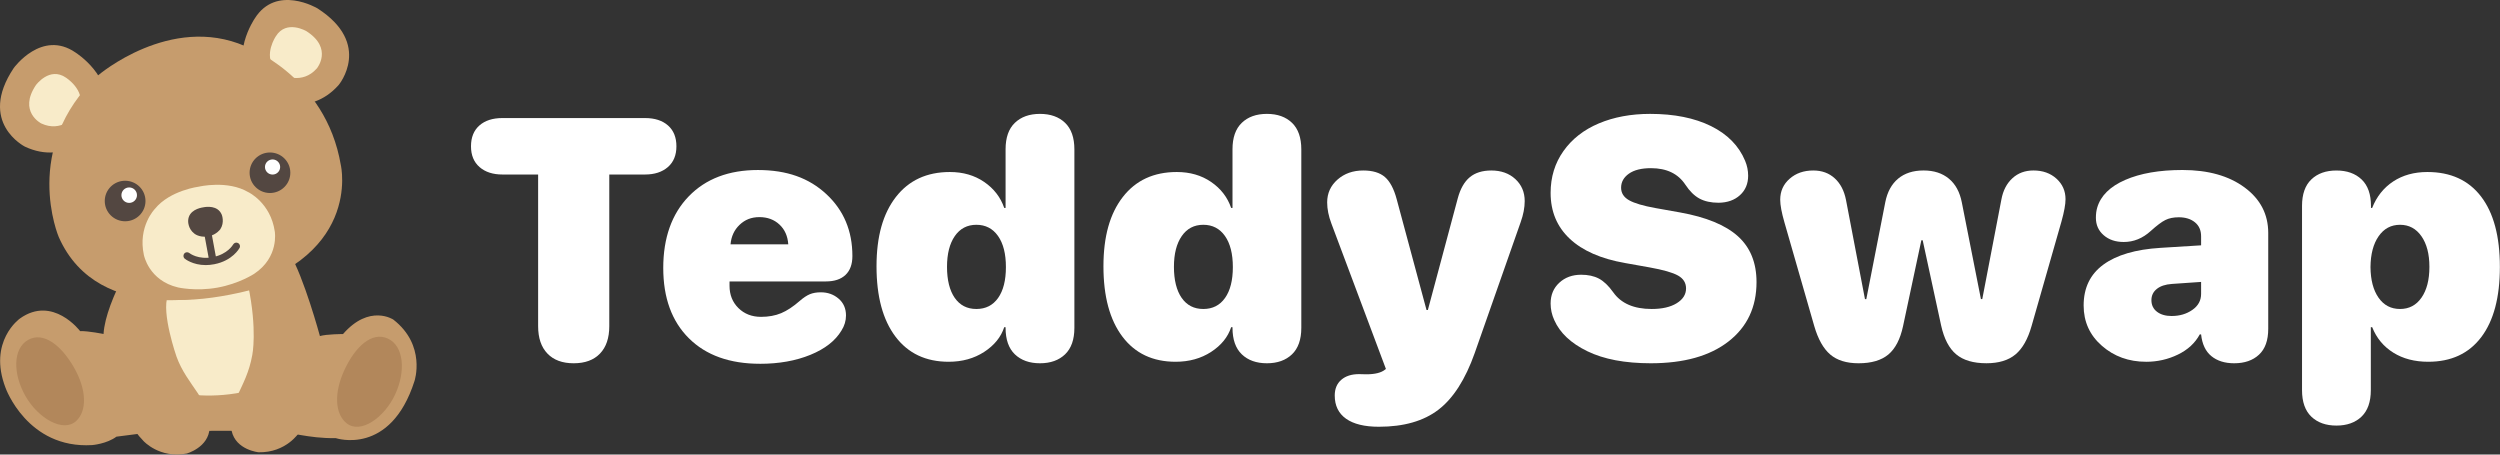 <svg xmlns="http://www.w3.org/2000/svg" width="143" height="26" viewBox="0 0 143 26" fill="none">
  <rect x="0" y="0" width="143" height="26" fill="#333333" stroke="none"/>
  <g clip-path="url(#clip0_2187_19008)">
    <path d="M34.319 20.225C33.964 20.595 33.463 20.779 32.816 20.779C32.17 20.779 31.669 20.595 31.314 20.225C30.958 19.855 30.781 19.333 30.781 18.658V9.982H28.736C28.192 9.982 27.757 9.84 27.431 9.557C27.104 9.274 26.941 8.877 26.941 8.368C26.941 7.858 27.101 7.461 27.421 7.178C27.741 6.895 28.18 6.753 28.736 6.753H36.896C37.453 6.753 37.891 6.895 38.211 7.178C38.531 7.461 38.691 7.858 38.691 8.368C38.691 8.877 38.528 9.274 38.202 9.557C37.875 9.84 37.44 9.982 36.896 9.982H34.851V18.658C34.851 19.333 34.674 19.856 34.319 20.225H34.319Z" fill="white"/>
    <path d="M43.476 20.808C41.742 20.808 40.385 20.323 39.406 19.351C38.427 18.38 37.938 17.037 37.938 15.324C37.938 13.611 38.424 12.233 39.397 11.23C40.369 10.226 41.688 9.725 43.352 9.725C45.016 9.725 46.277 10.185 47.268 11.105C48.26 12.026 48.757 13.206 48.757 14.646C48.757 15.117 48.625 15.477 48.363 15.725C48.1 15.974 47.726 16.098 47.239 16.098H41.729V16.346C41.729 16.863 41.899 17.287 42.238 17.622C42.577 17.956 43.009 18.124 43.534 18.124C43.962 18.124 44.345 18.054 44.681 17.914C45.016 17.774 45.373 17.538 45.751 17.207C45.956 17.029 46.146 16.903 46.322 16.829C46.498 16.756 46.708 16.72 46.951 16.72C47.348 16.72 47.687 16.841 47.968 17.083C48.25 17.325 48.391 17.647 48.391 18.048C48.391 18.347 48.305 18.634 48.132 18.908C47.78 19.494 47.187 19.957 46.351 20.298C45.516 20.638 44.557 20.809 43.476 20.809L43.476 20.808ZM41.787 13.976H45.089C45.057 13.505 44.889 13.127 44.585 12.844C44.281 12.561 43.899 12.419 43.438 12.419C42.977 12.419 42.612 12.566 42.305 12.859C41.998 13.152 41.825 13.525 41.787 13.976Z" fill="white"/>
    <path d="M54.265 20.693C52.959 20.693 51.945 20.214 51.221 19.255C50.498 18.297 50.137 16.957 50.137 15.237C50.137 13.518 50.507 12.22 51.245 11.267C51.985 10.315 53.013 9.839 54.332 9.839C55.087 9.839 55.741 10.028 56.295 10.407C56.849 10.786 57.231 11.282 57.442 11.893H57.519V8.539C57.519 7.87 57.696 7.365 58.051 7.025C58.407 6.684 58.885 6.514 59.486 6.514C60.088 6.514 60.567 6.684 60.922 7.025C61.277 7.366 61.455 7.874 61.455 8.549V18.753C61.455 19.423 61.277 19.927 60.922 20.268C60.567 20.608 60.088 20.779 59.486 20.779C58.885 20.779 58.407 20.608 58.051 20.268C57.696 19.927 57.519 19.422 57.519 18.753V18.715H57.442C57.256 19.282 56.873 19.753 56.295 20.129C55.716 20.505 55.039 20.693 54.264 20.693L54.265 20.693ZM54.611 17.038C54.905 17.462 55.318 17.674 55.849 17.674C56.38 17.674 56.794 17.464 57.092 17.043C57.389 16.623 57.538 16.034 57.538 15.276C57.538 14.518 57.388 13.925 57.087 13.498C56.786 13.072 56.373 12.858 55.849 12.858C55.325 12.858 54.913 13.074 54.615 13.504C54.318 13.934 54.169 14.521 54.169 15.267C54.169 16.011 54.316 16.615 54.611 17.039V17.038Z" fill="white"/>
    <path d="M67.245 20.693C65.94 20.693 64.925 20.214 64.202 19.255C63.479 18.297 63.117 16.957 63.117 15.237C63.117 13.518 63.487 12.22 64.226 11.267C64.965 10.315 65.994 9.839 67.312 9.839C68.067 9.839 68.722 10.028 69.275 10.407C69.829 10.786 70.211 11.282 70.422 11.893H70.499V8.539C70.499 7.87 70.677 7.365 71.032 7.025C71.387 6.684 71.865 6.514 72.467 6.514C73.069 6.514 73.547 6.684 73.902 7.025C74.257 7.366 74.435 7.874 74.435 8.549V18.753C74.435 19.423 74.257 19.927 73.902 20.268C73.547 20.608 73.069 20.779 72.467 20.779C71.865 20.779 71.387 20.608 71.032 20.268C70.677 19.927 70.499 19.422 70.499 18.753V18.715H70.422C70.237 19.282 69.854 19.753 69.275 20.129C68.696 20.505 68.019 20.693 67.245 20.693L67.245 20.693ZM67.591 17.038C67.885 17.462 68.298 17.674 68.829 17.674C69.361 17.674 69.775 17.464 70.072 17.043C70.37 16.623 70.519 16.034 70.519 15.276C70.519 14.518 70.368 13.925 70.068 13.498C69.767 13.072 69.354 12.858 68.829 12.858C68.304 12.858 67.893 13.074 67.596 13.504C67.298 13.934 67.149 14.521 67.149 15.267C67.149 16.011 67.296 16.615 67.591 17.039V17.038Z" fill="white"/>
    <path d="M78.871 24.41C78.052 24.41 77.427 24.257 76.995 23.952C76.563 23.646 76.347 23.203 76.347 22.623C76.347 22.241 76.471 21.942 76.721 21.725C76.971 21.508 77.31 21.4 77.738 21.4C77.783 21.4 77.852 21.402 77.945 21.405C78.038 21.408 78.106 21.41 78.151 21.41C78.65 21.41 79.009 21.32 79.226 21.142L79.274 21.103L76.154 12.781C75.995 12.361 75.914 11.959 75.914 11.577C75.914 11.055 76.111 10.62 76.504 10.273C76.898 9.926 77.389 9.752 77.978 9.752C78.515 9.752 78.928 9.876 79.216 10.125C79.504 10.373 79.728 10.794 79.888 11.386L81.597 17.731H81.674L83.383 11.348C83.53 10.8 83.759 10.397 84.069 10.139C84.379 9.881 84.79 9.752 85.303 9.752C85.865 9.752 86.325 9.917 86.68 10.245C87.035 10.573 87.213 10.992 87.213 11.501C87.213 11.877 87.136 12.278 86.983 12.705L84.353 20.196C83.821 21.7 83.131 22.778 82.284 23.431C81.436 24.084 80.298 24.41 78.871 24.41Z" fill="white"/>
    <path d="M94.426 20.779C92.948 20.779 91.738 20.55 90.797 20.091C89.857 19.633 89.227 19.04 88.906 18.314C88.765 18.008 88.695 17.689 88.695 17.358C88.695 16.874 88.86 16.479 89.19 16.174C89.519 15.868 89.937 15.715 90.443 15.715C90.84 15.715 91.177 15.788 91.456 15.935C91.734 16.082 92.008 16.342 92.276 16.718C92.724 17.355 93.457 17.674 94.474 17.674C95.076 17.674 95.554 17.564 95.909 17.344C96.265 17.124 96.442 16.843 96.442 16.498C96.442 16.18 96.29 15.935 95.986 15.763C95.682 15.591 95.137 15.435 94.35 15.294L92.958 15.046C91.575 14.804 90.519 14.341 89.79 13.656C89.06 12.971 88.695 12.097 88.695 11.033C88.695 10.129 88.94 9.331 89.43 8.64C89.919 7.949 90.594 7.422 91.455 7.058C92.316 6.696 93.293 6.514 94.388 6.514C95.763 6.514 96.923 6.746 97.868 7.211C98.811 7.677 99.463 8.339 99.821 9.199C99.936 9.473 99.994 9.756 99.994 10.049C99.994 10.508 99.839 10.879 99.528 11.162C99.218 11.445 98.81 11.591 98.304 11.597C97.869 11.597 97.504 11.517 97.21 11.358C96.915 11.199 96.647 10.934 96.404 10.565C95.987 9.934 95.331 9.619 94.436 9.619C93.891 9.619 93.471 9.724 93.173 9.934C92.876 10.144 92.727 10.412 92.727 10.737C92.727 11.043 92.879 11.282 93.183 11.454C93.487 11.626 93.994 11.776 94.704 11.903L96.096 12.151C97.593 12.419 98.697 12.873 99.408 13.513C100.118 14.153 100.473 15.027 100.473 16.136C100.473 17.569 99.939 18.701 98.87 19.532C97.801 20.364 96.32 20.779 94.425 20.779L94.426 20.779Z" fill="white"/>
    <path d="M106.311 20.779C105.62 20.779 105.079 20.611 104.689 20.277C104.298 19.943 103.994 19.402 103.777 18.657L102.068 12.714C101.908 12.159 101.828 11.73 101.828 11.424C101.828 10.94 102.007 10.54 102.366 10.225C102.724 9.909 103.175 9.752 103.719 9.752C104.212 9.752 104.622 9.901 104.948 10.201C105.275 10.5 105.489 10.914 105.592 11.443L106.676 17.109H106.753L107.838 11.567C107.953 10.981 108.198 10.532 108.572 10.219C108.947 9.907 109.431 9.751 110.027 9.751C110.622 9.751 111.099 9.907 111.476 10.219C111.854 10.532 112.1 10.983 112.216 11.576L113.309 17.108H113.386L114.481 11.404C114.576 10.895 114.786 10.492 115.11 10.195C115.432 9.899 115.834 9.751 116.314 9.751C116.846 9.751 117.284 9.907 117.629 10.219C117.975 10.532 118.148 10.923 118.148 11.395C118.148 11.688 118.071 12.112 117.917 12.666L116.209 18.638C115.997 19.39 115.691 19.934 115.287 20.272C114.883 20.609 114.33 20.778 113.626 20.778C112.877 20.778 112.299 20.608 111.893 20.267C111.487 19.927 111.2 19.377 111.033 18.619L109.978 13.745H109.901L108.854 18.657C108.694 19.402 108.414 19.942 108.015 20.277C107.614 20.611 107.046 20.779 106.311 20.779Z" fill="white"/>
    <path d="M122.754 20.693C121.768 20.693 120.926 20.389 120.23 19.781C119.532 19.172 119.184 18.403 119.184 17.473C119.184 16.467 119.56 15.688 120.312 15.137C121.064 14.586 122.153 14.265 123.581 14.177L125.903 14.033V13.517C125.903 13.173 125.785 12.906 125.548 12.714C125.312 12.523 125.004 12.428 124.627 12.428C124.326 12.428 124.07 12.48 123.859 12.585C123.647 12.69 123.369 12.899 123.024 13.211C122.562 13.632 122.048 13.842 121.477 13.842C121.01 13.842 120.628 13.713 120.332 13.455C120.033 13.197 119.885 12.865 119.885 12.456C119.885 12.24 119.91 12.046 119.961 11.874C120.16 11.198 120.692 10.671 121.56 10.292C122.427 9.913 123.52 9.724 124.837 9.724C126.304 9.724 127.487 10.056 128.39 10.722C129.292 11.388 129.743 12.256 129.743 13.326V18.811C129.743 19.467 129.568 19.959 129.215 20.287C128.864 20.615 128.39 20.779 127.794 20.779C127.258 20.779 126.822 20.642 126.489 20.369C126.156 20.095 125.961 19.681 125.903 19.127H125.827C125.558 19.624 125.141 20.009 124.574 20.283C124.008 20.557 123.401 20.694 122.755 20.694L122.754 20.693ZM124.223 18.075C124.676 18.075 125.07 17.959 125.403 17.726C125.736 17.494 125.903 17.19 125.903 16.814V16.126L124.233 16.241C123.861 16.267 123.574 16.362 123.369 16.527C123.163 16.693 123.061 16.906 123.061 17.168C123.061 17.448 123.167 17.67 123.379 17.832C123.589 17.994 123.871 18.076 124.223 18.076V18.075Z" fill="white"/>
    <path d="M135.079 23.832C134.723 24.172 134.245 24.343 133.644 24.343C133.041 24.343 132.563 24.172 132.208 23.832C131.853 23.491 131.676 22.986 131.676 22.318V11.778C131.676 11.109 131.853 10.604 132.208 10.264C132.563 9.923 133.041 9.753 133.644 9.753C134.245 9.753 134.725 9.923 135.083 10.264C135.442 10.605 135.62 11.113 135.62 11.788V11.893H135.688C135.944 11.243 136.346 10.739 136.892 10.379C137.44 10.019 138.09 9.839 138.846 9.839C140.178 9.839 141.201 10.307 141.918 11.243C142.635 12.18 142.993 13.521 142.993 15.266C142.993 17.011 142.638 18.345 141.928 19.284C141.217 20.224 140.207 20.693 138.895 20.693C138.12 20.693 137.455 20.52 136.898 20.172C136.341 19.825 135.938 19.34 135.689 18.715H135.611V22.317C135.611 22.986 135.434 23.491 135.079 23.831V23.832ZM136.053 17.029C136.353 17.459 136.764 17.674 137.282 17.674C137.801 17.674 138.21 17.458 138.511 17.024C138.811 16.591 138.962 16.005 138.962 15.266C138.962 14.527 138.81 13.949 138.506 13.512C138.202 13.076 137.794 12.858 137.282 12.858C136.769 12.858 136.361 13.076 136.058 13.512C135.754 13.949 135.599 14.537 135.592 15.275C135.599 16.015 135.752 16.599 136.053 17.029Z" fill="white"/>
    <path d="M5.396 7.503C5.396 7.503 3.794 9.5 1.423 8.387C1.423 8.387 -1.301 7.013 0.788 3.888C0.788 3.888 2.39 1.672 4.321 3.005C4.321 3.005 6.555 4.409 5.97 6.429L5.396 7.503Z" fill="#C69C6D"/>
    <path d="M15.379 5.62C15.379 5.62 17.647 6.816 19.377 4.855C19.377 4.855 21.325 2.514 18.157 0.477C18.157 0.477 15.801 -0.92 14.565 1.068C14.565 1.068 13.077 3.242 14.423 4.863L15.379 5.62Z" fill="#C69C6D"/>
    <path d="M4.294 6.631C4.294 6.631 3.515 7.602 2.36 7.061C2.36 7.061 1.035 6.392 2.052 4.871C2.052 4.871 2.832 3.792 3.771 4.441C3.771 4.441 4.858 5.124 4.574 6.107L4.294 6.63V6.631Z" fill="#F8EBC9"/>
    <path d="M16.177 4.287C16.177 4.287 17.281 4.869 18.123 3.914C18.123 3.914 19.071 2.775 17.529 1.784C17.529 1.784 16.382 1.104 15.781 2.072C15.781 2.072 15.057 3.13 15.712 3.918L16.177 4.287V4.287Z" fill="#F8EBC9"/>
    <path d="M8.131 13.918C8.131 13.918 6.042 17.117 5.922 19.104C5.922 19.104 5.06 18.928 4.583 18.939C4.583 18.939 3.022 16.874 1.138 18.22C1.138 18.22 -0.708 19.521 0.318 22.188C0.318 22.188 1.563 25.682 5.271 25.459C5.271 25.459 6.111 25.392 6.669 24.971C6.669 24.971 5.8 25.095 9.03 24.674C9.03 24.674 12.034 24.602 15.569 24.669C16.625 24.689 17.566 25.081 19.214 25.063C19.214 25.063 22.332 26.106 23.71 21.792C23.71 21.792 24.391 19.753 22.499 18.281C22.499 18.281 21.136 17.37 19.62 19.108C19.62 19.108 18.689 19.109 18.299 19.222C18.299 19.222 17.386 15.852 16.56 14.483L8.131 13.918H8.131Z" fill="#C69C6D"/>
    <path d="M8.973 17.053L8.445 21.89C8.445 21.89 11.713 23.689 16.29 21.659L15.265 16.324C15.265 16.324 11.675 17.51 8.973 17.052V17.053Z" fill="#F8EBC9"/>
    <path d="M6.793 16.57C6.793 16.57 5.447 22.409 8.208 25.225C8.208 25.225 9.121 26.239 10.677 25.943C10.677 25.943 11.94 25.598 11.99 24.477C12.062 22.873 10.698 22.071 10.095 20.395C10.095 20.395 9.212 17.867 9.604 16.91L6.793 16.57Z" fill="#C69C6D"/>
    <path d="M16.523 15.456C16.523 15.456 19.351 21.515 17.104 24.75C17.104 24.75 16.373 25.902 14.79 25.87C14.79 25.87 13.486 25.74 13.249 24.643C12.908 23.073 14.084 22.287 14.431 20.303C14.431 20.303 14.727 18.884 14.194 16.325L16.524 15.455L16.523 15.456Z" fill="#C69C6D"/>
    <path d="M12.722 16.794C12.722 16.794 5.67 18.807 3.359 13.554C3.359 13.554 1.18 8.449 5.62 4.303C5.62 4.303 9.739 0.778 14.022 2.639C14.022 2.639 18.629 4.29 19.498 9.456C19.498 9.456 20.782 15.002 12.721 16.794L12.722 16.794Z" fill="#C69C6D"/>
    <path d="M14.207 10.994C13.022 10.29 11.389 10.674 11.389 10.674C11.389 10.674 9.723 10.88 8.858 11.95C8.858 11.95 7.876 12.957 8.229 14.582C8.229 14.582 8.501 16.047 10.182 16.441C10.182 16.441 11.189 16.675 12.432 16.453C13.675 16.231 14.537 15.663 14.537 15.663C15.976 14.711 15.718 13.243 15.718 13.243C15.481 11.597 14.208 10.993 14.208 10.993L14.207 10.994Z" fill="#F8EBC9"/>
    <path d="M7.157 12.657C7.8 12.657 8.322 12.138 8.322 11.498C8.322 10.858 7.8 10.339 7.157 10.339C6.514 10.339 5.992 10.858 5.992 11.498C5.992 12.138 6.514 12.657 7.157 12.657Z" fill="#534741"/>
    <path d="M7.39 11.606C7.636 11.606 7.835 11.408 7.835 11.163C7.835 10.919 7.636 10.721 7.39 10.721C7.144 10.721 6.945 10.919 6.945 11.163C6.945 11.408 7.144 11.606 7.39 11.606Z" fill="white"/>
    <path d="M15.442 11.04C16.085 11.04 16.607 10.521 16.607 9.881C16.607 9.241 16.085 8.722 15.442 8.722C14.799 8.722 14.277 9.241 14.277 9.881C14.277 10.521 14.799 11.04 15.442 11.04Z" fill="#534741"/>
    <path d="M15.591 9.985C15.83 9.985 16.025 9.791 16.025 9.552C16.025 9.314 15.83 9.12 15.591 9.12C15.351 9.12 15.156 9.314 15.156 9.552C15.156 9.791 15.351 9.985 15.591 9.985Z" fill="white"/>
    <path d="M12.688 12.288C12.46 11.725 11.795 11.824 11.618 11.861C11.438 11.887 10.78 12.023 10.762 12.63C10.762 12.63 10.738 13.073 11.112 13.358C11.112 13.358 11.377 13.593 11.87 13.528V13.53C11.886 13.528 11.9 13.524 11.915 13.522C11.93 13.52 11.944 13.517 11.96 13.515V13.513C12.392 13.413 12.601 13.114 12.601 13.114C12.86 12.723 12.688 12.289 12.688 12.289V12.288Z" fill="#534741"/>
    <path d="M4.237 21.029C4.965 22.307 4.979 23.499 4.363 24.077C3.627 24.767 2.187 23.936 1.458 22.658C0.729 21.38 0.732 19.937 1.608 19.442C2.484 18.948 3.508 19.751 4.237 21.029H4.237Z" fill="#B2875B"/>
    <path d="M19.698 21.169C19.081 22.504 19.169 23.693 19.832 24.216C20.625 24.842 21.989 23.892 22.606 22.556C23.223 21.221 23.098 19.784 22.183 19.365C21.267 18.946 20.315 19.833 19.698 21.169H19.698Z" fill="#B2875B"/>
    <path d="M11.765 15.163C11.026 15.163 10.59 14.815 10.568 14.797C10.479 14.724 10.467 14.593 10.54 14.504C10.613 14.415 10.744 14.403 10.834 14.476C10.853 14.491 11.34 14.87 12.169 14.707L12.188 14.703C13.017 14.541 13.323 14.007 13.336 13.984C13.392 13.885 13.518 13.848 13.619 13.902C13.72 13.957 13.758 14.082 13.703 14.182C13.687 14.212 13.3 14.909 12.269 15.111L12.249 15.115C12.076 15.149 11.914 15.163 11.765 15.163Z" fill="#534741"/>
    <path d="M12.159 15.013C12.06 15.013 11.972 14.943 11.953 14.842L11.629 13.086C11.608 12.973 11.683 12.864 11.796 12.843C11.91 12.822 12.019 12.897 12.04 13.01L12.364 14.767C12.385 14.88 12.31 14.988 12.197 15.009C12.184 15.011 12.171 15.013 12.159 15.013Z" fill="#534741"/>
  </g>
  <defs>
    <clipPath id="clip0_2187_19008">
      <rect width="143" height="26" fill="white"/>
    </clipPath>
  </defs>
</svg>